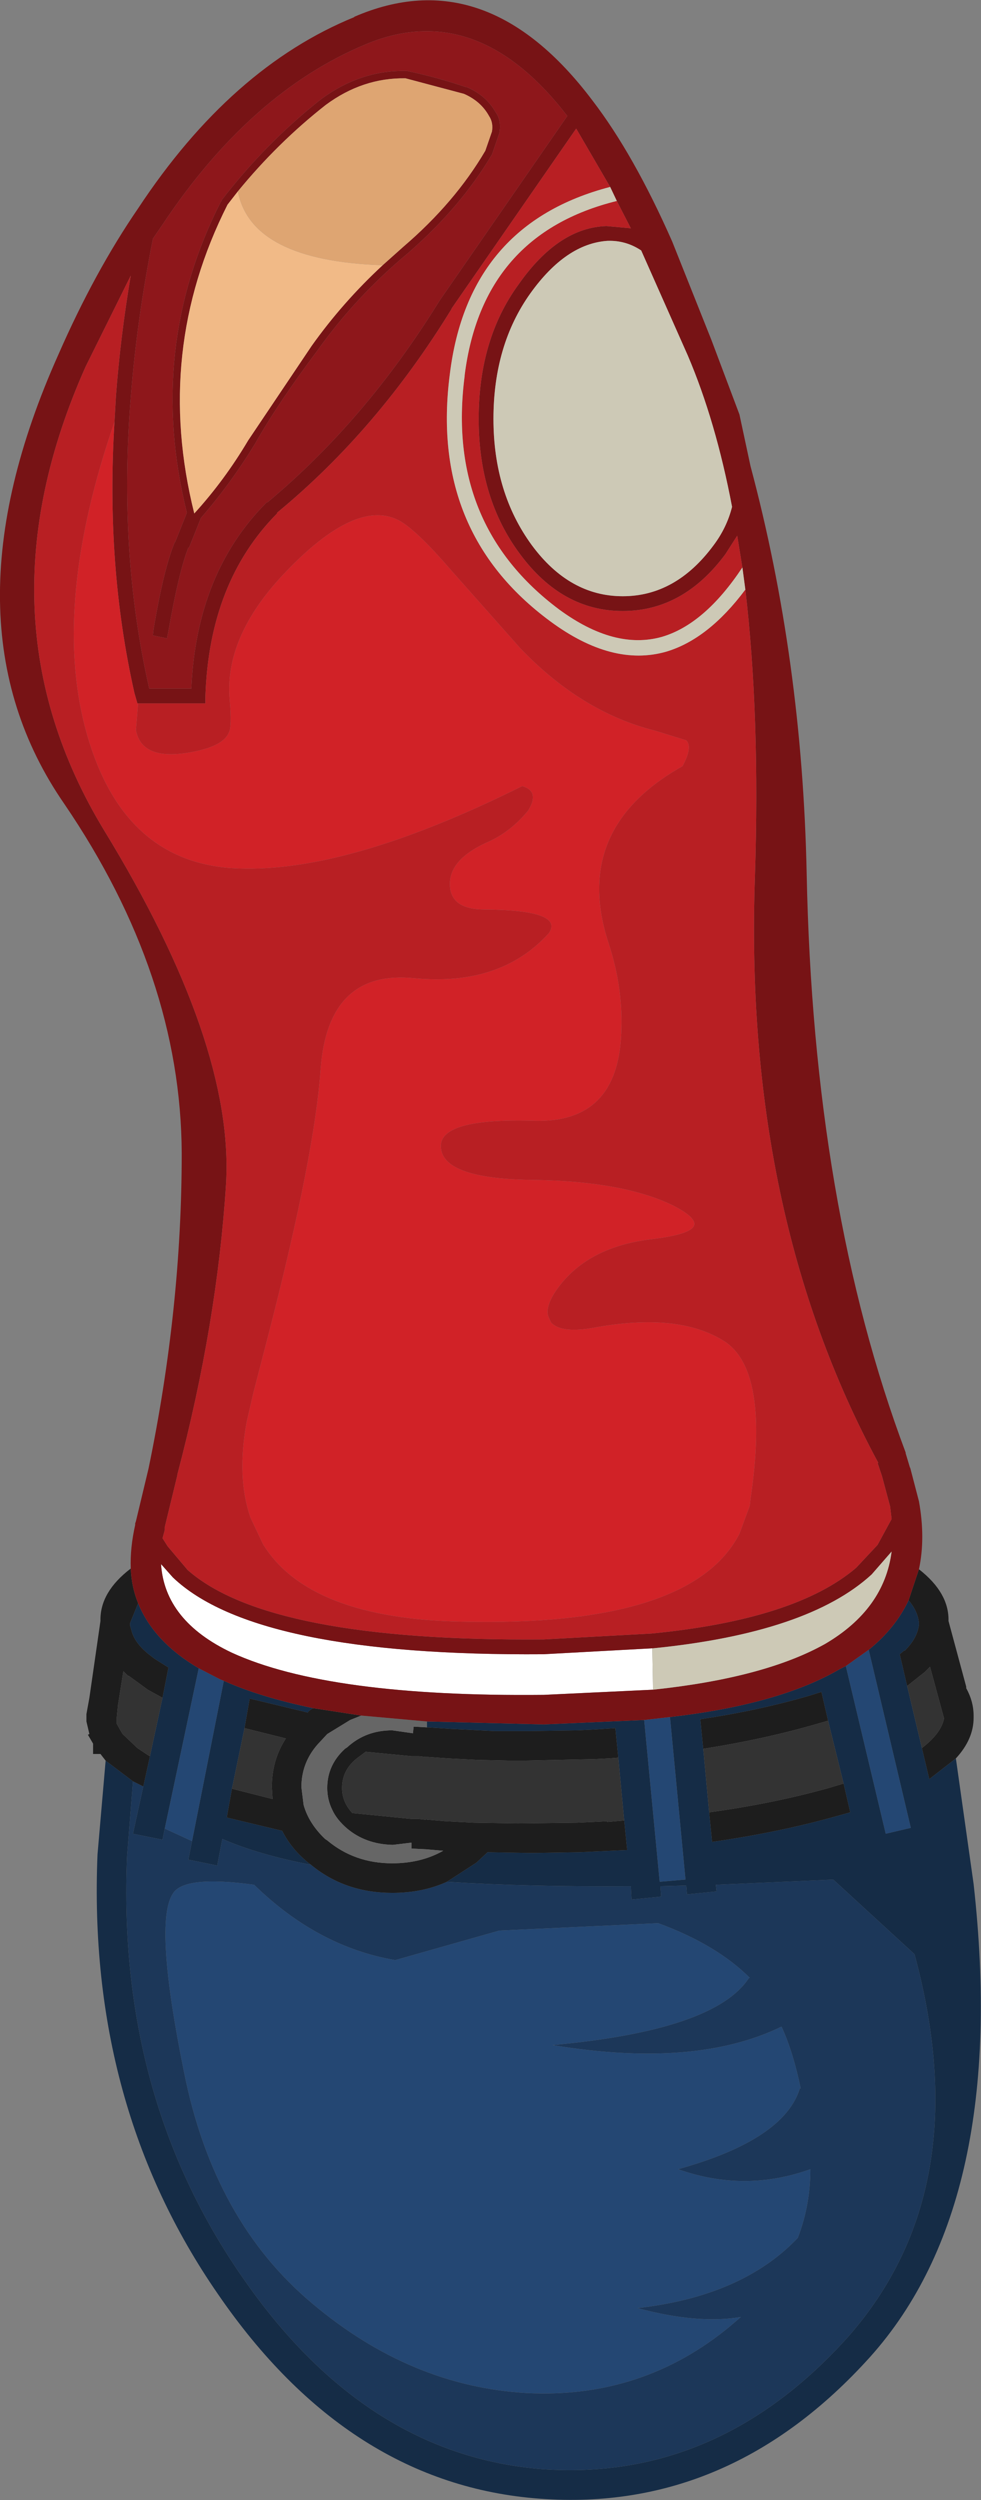 <?xml version="1.0" encoding="UTF-8" standalone="no"?>
<svg xmlns:ffdec="https://www.free-decompiler.com/flash" xmlns:xlink="http://www.w3.org/1999/xlink" ffdec:objectType="shape" height="169.2px" width="66.4px" xmlns="http://www.w3.org/2000/svg">
  <rect width="100%" height="100%" fill="#808080" stroke="none"/>
  <g transform="matrix(1.0, 0.0, 0.0, 1.0, 30.2, 133.85)">
    <path d="M14.0 -19.5 L6.6 -19.15 Q-7.95 -19.0 -14.5 -22.0 -19.05 -24.15 -19.3 -28.0 L-18.5 -27.1 Q-12.9 -21.75 6.6 -21.9 L13.95 -22.3 14.0 -19.5" fill="#ffffff" fill-rule="evenodd" stroke="none"/>
    <path d="M-16.75 -20.95 L-15.3 -20.2 -15.05 -20.1 -17.2 -9.25 -19.05 -10.1 -16.75 -20.95 M13.4 -17.45 L15.15 -17.65 16.2 -6.65 14.45 -6.5 13.4 -17.45 M27.05 -21.1 L28.6 -22.2 31.45 -10.15 29.75 -9.75 27.05 -21.1 M14.35 -3.7 Q18.3 -2.25 20.55 0.0 L20.5 0.0 Q18.2 3.55 7.2 4.55 16.85 6.15 22.7 3.3 23.5 5.05 24.0 7.5 L23.95 7.45 Q22.9 10.95 15.7 12.95 20.2 14.55 24.65 12.95 24.65 15.4 23.8 17.6 20.05 21.55 12.95 22.35 17.05 23.45 19.95 22.95 L19.25 23.55 Q13.3 28.5 5.45 28.1 -2.4 27.65 -9.05 22.05 -15.75 16.45 -17.75 6.35 -19.8 -3.75 -18.5 -5.7 -17.75 -6.95 -13.0 -6.3 -8.7 -2.1 -3.45 -1.2 L3.6 -3.2 14.35 -3.7" fill="#244773" fill-rule="evenodd" stroke="none"/>
    <path d="M0.05 -6.5 Q5.5 -6.15 12.5 -6.2 L12.55 -5.3 14.55 -5.5 14.5 -6.2 16.25 -6.25 16.3 -5.65 18.3 -5.85 18.25 -6.3 26.2 -6.65 31.7 -1.6 Q36.0 14.3 27.2 24.3 18.4 34.1 6.5 33.25 -5.5 32.3 -13.8 20.25 -22.3 8.0 -21.6 -8.25 L-21.2 -13.3 -20.5 -12.95 -21.2 -9.75 -19.2 -9.35 -19.05 -10.1 -17.2 -9.25 -17.45 -8.0 -15.5 -7.6 -15.15 -9.4 Q-12.75 -8.35 -9.15 -7.65 -6.85 -5.75 -3.65 -5.75 -1.6 -5.75 0.05 -6.5 M14.35 -3.7 L3.6 -3.2 -3.45 -1.2 Q-8.7 -2.1 -13.0 -6.3 -17.75 -6.95 -18.5 -5.7 -19.8 -3.75 -17.75 6.35 -15.75 16.45 -9.05 22.05 -2.4 27.65 5.45 28.1 13.3 28.5 19.25 23.55 L19.95 22.95 Q17.05 23.45 12.95 22.35 20.05 21.55 23.8 17.6 24.65 15.4 24.65 12.95 20.2 14.55 15.7 12.95 22.9 10.95 23.95 7.45 L24.0 7.5 Q23.5 5.05 22.7 3.3 16.85 6.15 7.2 4.55 18.2 3.55 20.5 0.0 L20.55 0.0 Q18.3 -2.25 14.35 -3.7" fill="#1c3759" fill-rule="evenodd" stroke="none"/>
    <path d="M-20.85 -25.35 Q-19.8 -22.75 -16.75 -20.95 L-19.05 -10.1 -19.2 -9.35 -21.2 -9.75 -20.5 -12.95 -20.05 -15.0 -19.2 -18.95 -18.8 -21.0 -19.75 -21.6 -20.2 -21.95 Q-21.1 -22.7 -21.3 -23.5 L-21.4 -23.85 -21.4 -23.9 -21.4 -24.0 -20.85 -25.35 M-15.05 -20.1 Q-12.6 -19.0 -9.0 -18.25 -9.2 -18.15 -9.35 -18.0 L-9.35 -17.95 -13.3 -18.9 -13.65 -16.9 -14.5 -12.8 -14.85 -10.85 -11.1 -9.95 Q-10.5 -8.75 -9.35 -7.8 L-9.15 -7.65 Q-12.75 -8.35 -15.15 -9.4 L-15.5 -7.6 -17.45 -8.0 -17.2 -9.25 -15.05 -20.1 M-1.3 -17.35 L6.6 -17.15 13.4 -17.45 14.45 -6.5 16.2 -6.65 15.15 -17.65 Q22.55 -18.5 26.65 -20.9 L27.05 -21.1 29.75 -9.75 31.45 -10.15 28.6 -22.2 Q30.4 -23.65 31.3 -25.55 31.9 -24.85 32.0 -24.05 L32.0 -24.0 32.0 -23.9 Q31.9 -23.0 31.05 -22.15 L31.0 -22.15 30.7 -21.9 31.2 -19.75 32.2 -15.55 32.7 -13.45 34.5 -14.85 35.7 -6.35 Q38.1 15.15 28.7 25.65 19.2 36.2 6.35 35.25 -6.6 34.3 -15.45 21.4 -24.3 8.6 -23.6 -8.35 L-23.05 -14.7 -21.2 -13.3 -21.6 -8.25 Q-22.3 8.0 -13.8 20.25 -5.5 32.3 6.5 33.25 18.4 34.1 27.2 24.3 36.0 14.3 31.7 -1.6 L26.2 -6.65 18.25 -6.3 18.3 -5.85 16.3 -5.65 16.25 -6.25 14.5 -6.2 14.55 -5.5 12.55 -5.3 12.5 -6.2 Q5.5 -6.15 0.05 -6.5 L2.05 -7.8 2.8 -8.5 5.65 -8.45 6.0 -8.45 9.0 -8.5 12.25 -8.65 12.05 -10.65 11.65 -14.9 11.45 -16.9 9.95 -16.8 9.9 -16.8 8.9 -16.75 5.7 -16.7 5.3 -16.7 3.25 -16.7 0.3 -16.85 -1.2 -16.95 -1.3 -16.95 -1.3 -17.35 M25.85 -17.4 L25.4 -19.35 24.6 -19.1 Q21.2 -18.1 17.2 -17.5 L17.4 -15.5 17.8 -11.2 18.0 -9.2 Q22.55 -9.85 26.45 -10.95 L27.35 -11.2 26.9 -13.15 25.85 -17.4" fill="#152c46" fill-rule="evenodd" stroke="none"/>
    <path d="M-21.35 -27.7 Q-21.3 -26.45 -20.85 -25.35 L-21.4 -24.0 -21.4 -23.9 -21.4 -23.85 -21.3 -23.5 Q-21.1 -22.7 -20.2 -21.95 L-19.75 -21.6 -18.8 -21.0 -19.2 -18.95 -20.2 -19.5 -21.5 -20.45 -21.5 -20.4 -21.85 -20.75 -22.2 -18.55 -22.2 -18.6 -22.3 -17.6 -22.3 -17.2 -22.05 -16.75 -21.9 -16.5 -20.9 -15.55 -20.15 -15.05 -20.05 -15.0 -20.5 -12.95 -21.2 -13.3 -23.05 -14.7 -23.4 -15.15 -23.9 -15.15 -23.9 -15.85 -24.25 -16.45 -24.15 -16.5 -24.35 -17.35 -24.35 -17.85 -24.15 -18.95 -23.4 -24.15 Q-23.45 -26.1 -21.35 -27.7 M-9.0 -18.25 L-5.75 -17.75 -6.5 -17.45 -8.05 -16.5 -8.7 -15.8 Q-9.8 -14.55 -9.8 -12.9 L-9.65 -11.7 Q-9.3 -10.45 -8.2 -9.4 L-8.05 -9.3 Q-6.2 -7.75 -3.65 -7.75 -1.7 -7.75 -0.2 -8.6 L-1.35 -8.7 -2.35 -8.75 -2.35 -9.15 -3.6 -9.0 -3.65 -9.0 Q-5.45 -9.05 -6.7 -10.1 -7.4 -10.7 -7.7 -11.35 -8.05 -12.05 -8.05 -12.85 -8.05 -14.4 -6.85 -15.5 L-6.7 -15.6 Q-5.45 -16.75 -3.65 -16.75 L-2.25 -16.55 -2.2 -17.0 -1.3 -16.95 -1.2 -16.95 0.3 -16.85 3.25 -16.7 5.3 -16.7 5.7 -16.7 8.9 -16.75 9.9 -16.8 9.95 -16.8 11.45 -16.9 11.65 -14.9 11.0 -14.85 10.0 -14.8 9.95 -14.8 5.3 -14.7 4.25 -14.7 2.1 -14.75 0.15 -14.85 -1.25 -14.95 -1.3 -14.95 -1.35 -14.95 -1.4 -14.95 -1.85 -15.0 -2.3 -15.0 -2.35 -15.0 -5.45 -15.3 -6.05 -14.85 Q-7.05 -14.05 -7.05 -12.85 -7.05 -11.9 -6.35 -11.15 L-2.3 -10.75 -2.2 -10.75 -1.85 -10.75 -1.4 -10.7 -1.3 -10.75 -1.3 -10.7 -1.2 -10.7 -0.05 -10.6 1.85 -10.5 4.85 -10.45 8.85 -10.5 9.9 -10.55 9.95 -10.55 10.9 -10.6 10.9 -10.55 12.05 -10.65 12.25 -8.65 9.0 -8.5 6.0 -8.45 5.65 -8.45 2.8 -8.5 2.05 -7.8 0.05 -6.5 Q-1.6 -5.75 -3.65 -5.75 -6.85 -5.75 -9.15 -7.65 L-9.35 -7.8 Q-10.5 -8.75 -11.1 -9.95 L-14.85 -10.85 -14.5 -12.8 -11.75 -12.1 -11.8 -12.9 Q-11.8 -14.75 -10.85 -16.2 L-13.65 -16.9 -13.3 -18.9 -9.35 -17.95 -9.35 -18.0 Q-9.2 -18.15 -9.0 -18.25 M31.3 -25.55 L32.0 -27.65 Q34.05 -26.05 34.0 -24.15 L35.2 -19.7 35.2 -19.6 Q35.7 -18.7 35.7 -17.75 L35.7 -17.65 35.7 -17.6 Q35.7 -16.15 34.5 -14.85 L32.7 -13.45 32.2 -15.55 Q33.5 -16.55 33.7 -17.55 L32.75 -21.05 32.4 -20.7 31.2 -19.75 30.7 -21.9 31.0 -22.15 31.05 -22.15 Q31.9 -23.0 32.0 -23.9 L32.0 -24.0 32.0 -24.05 Q31.9 -24.85 31.3 -25.55 M17.4 -15.5 L17.2 -17.5 Q21.2 -18.1 24.6 -19.1 L25.4 -19.35 25.85 -17.4 25.15 -17.2 Q21.55 -16.15 17.4 -15.5 M26.9 -13.15 L27.35 -11.2 26.45 -10.95 Q22.55 -9.85 18.0 -9.2 L17.8 -11.2 Q22.15 -11.8 25.9 -12.85 L26.9 -13.15" fill="#1d1d1d" fill-rule="evenodd" stroke="none"/>
    <path d="M25.85 -17.4 L26.9 -13.15 25.9 -12.85 Q22.15 -11.8 17.8 -11.2 L17.4 -15.5 Q21.55 -16.15 25.15 -17.2 L25.85 -17.4 M12.05 -10.65 L10.9 -10.55 10.9 -10.6 9.95 -10.55 9.9 -10.55 8.85 -10.5 4.85 -10.45 1.85 -10.5 -0.05 -10.6 -1.2 -10.7 -1.3 -10.7 -1.3 -10.75 -1.4 -10.7 -1.85 -10.75 -2.2 -10.75 -2.3 -10.75 -6.35 -11.15 Q-7.05 -11.9 -7.05 -12.85 -7.05 -14.05 -6.05 -14.85 L-5.45 -15.3 -2.35 -15.0 -2.3 -15.0 -1.85 -15.0 -1.4 -14.95 -1.35 -14.95 -1.3 -14.95 -1.25 -14.95 0.15 -14.85 2.1 -14.75 4.25 -14.7 5.3 -14.7 9.95 -14.8 10.0 -14.8 11.0 -14.85 11.65 -14.9 12.05 -10.65 M31.2 -19.75 L32.4 -20.7 32.75 -21.05 33.7 -17.55 Q33.5 -16.55 32.2 -15.55 L31.2 -19.75 M-20.05 -15.0 L-20.15 -15.05 -20.9 -15.55 -21.9 -16.5 -22.05 -16.75 -22.3 -17.2 -22.3 -17.6 -22.2 -18.6 -22.2 -18.55 -21.85 -20.75 -21.5 -20.4 -21.5 -20.45 -20.2 -19.5 -19.2 -18.95 -20.05 -15.0 M-13.65 -16.9 L-10.85 -16.2 Q-11.8 -14.75 -11.8 -12.9 L-11.75 -12.1 -14.5 -12.8 -13.65 -16.9" fill="#333333" fill-rule="evenodd" stroke="none"/>
    <path d="M-5.75 -17.75 L-1.3 -17.35 -1.3 -16.95 -2.2 -17.0 -2.25 -16.55 -3.65 -16.75 Q-5.45 -16.75 -6.7 -15.6 L-6.85 -15.5 Q-8.05 -14.4 -8.05 -12.85 -8.05 -12.05 -7.7 -11.35 -7.4 -10.7 -6.7 -10.1 -5.45 -9.05 -3.65 -9.0 L-3.6 -9.0 -2.35 -9.15 -2.35 -8.75 -1.35 -8.7 -0.2 -8.6 Q-1.7 -7.75 -3.65 -7.75 -6.2 -7.75 -8.05 -9.3 L-8.2 -9.4 Q-9.3 -10.45 -9.65 -11.7 L-9.8 -12.9 Q-9.8 -14.55 -8.7 -15.8 L-8.05 -16.5 -6.5 -17.45 -5.75 -17.75" fill="#666666" fill-rule="evenodd" stroke="none"/>
    <path d="M1.4 -127.95 Q2.7 -127.4 3.35 -126.25 3.75 -125.7 3.6 -124.85 L3.1 -123.4 Q1.0 -119.85 -2.55 -116.75 -6.1 -113.8 -8.7 -110.15 -11.4 -106.55 -12.95 -103.8 -14.6 -101.1 -16.6 -98.8 L-17.4 -96.8 -17.45 -96.8 Q-18.1 -95.15 -18.8 -91.15 L-18.9 -90.65 -19.85 -90.85 -19.8 -91.3 Q-19.1 -95.45 -18.35 -97.2 L-18.35 -97.15 -17.55 -99.15 Q-20.3 -110.25 -15.25 -120.2 L-15.2 -120.25 -15.2 -120.3 Q-12.2 -124.2 -8.45 -127.15 -5.8 -129.1 -2.75 -129.05 L-2.65 -129.05 Q-0.55 -128.6 1.35 -127.95 L1.4 -127.95 M-4.3 -115.9 L-2.9 -117.15 Q0.6 -120.15 2.65 -123.65 L3.1 -124.95 Q3.2 -125.55 2.9 -126.0 2.35 -127.0 1.2 -127.5 L-2.75 -128.55 Q-5.65 -128.6 -8.15 -126.75 -11.4 -124.2 -14.1 -120.9 L-14.8 -120.0 Q-19.8 -110.1 -17.05 -99.1 -15.0 -101.35 -13.4 -104.05 L-9.1 -110.45 Q-7.0 -113.4 -4.3 -115.9 M13.2 -116.9 Q12.15 -117.6 10.9 -117.55 8.1 -117.35 5.7 -114.0 3.2 -110.5 3.2 -105.5 3.2 -100.5 5.8 -96.95 8.35 -93.5 11.95 -93.5 15.55 -93.5 18.1 -96.95 19.0 -98.15 19.35 -99.55 18.25 -105.35 16.35 -109.8 L13.2 -116.9 M20.05 -95.45 L19.7 -97.6 18.9 -96.35 Q16.05 -92.5 11.95 -92.5 7.85 -92.5 5.0 -96.35 2.2 -100.1 2.2 -105.5 2.2 -110.9 4.9 -114.6 7.6 -118.45 10.85 -118.55 L12.5 -118.4 11.55 -120.25 11.1 -121.2 8.8 -125.15 0.35 -112.95 0.4 -113.0 Q-4.65 -104.75 -11.45 -99.15 L-11.45 -99.1 Q-16.05 -94.45 -16.3 -86.7 L-16.3 -86.25 -20.85 -86.25 -20.9 -86.25 -21.0 -86.6 -21.1 -86.95 Q-23.05 -95.6 -22.45 -105.3 L-22.35 -107.05 Q-22.05 -111.05 -21.35 -115.2 L-24.4 -109.05 Q-31.95 -92.15 -23.15 -77.65 -14.35 -63.25 -14.9 -53.75 -15.5 -44.3 -18.2 -34.05 L-18.2 -34.0 -19.05 -30.5 -19.05 -30.45 -19.05 -30.3 -19.2 -29.75 -18.85 -29.2 -17.5 -27.6 Q-12.0 -22.75 6.6 -22.9 L13.9 -23.3 Q23.65 -24.25 27.75 -27.75 L29.2 -29.3 30.15 -31.05 30.05 -31.9 29.5 -33.95 29.2 -34.85 29.25 -34.85 Q20.1 -51.8 20.9 -74.55 21.25 -85.45 20.25 -93.95 L20.05 -95.45 M-21.35 -27.7 Q-21.4 -29.1 -21.05 -30.65 L-21.05 -30.75 -21.0 -30.9 -20.15 -34.45 Q-17.9 -45.3 -17.9 -55.8 -17.95 -67.85 -25.85 -79.45 -34.35 -91.75 -26.25 -109.85 -23.8 -115.45 -20.85 -119.75 -14.55 -129.3 -6.2 -132.7 L-6.25 -132.7 Q2.7 -136.6 9.9 -127.05 12.7 -123.4 15.3 -117.5 L17.95 -110.85 19.85 -105.8 20.6 -102.3 Q24.1 -89.2 24.4 -74.75 24.85 -52.2 31.1 -35.55 L31.1 -35.5 31.4 -34.5 31.4 -34.55 32.0 -32.25 Q32.45 -29.75 32.0 -27.65 L31.3 -25.55 Q30.4 -23.65 28.6 -22.2 L27.05 -21.1 26.65 -20.9 Q22.55 -18.5 15.15 -17.65 L13.4 -17.45 6.6 -17.15 -1.3 -17.35 -5.75 -17.75 -9.0 -18.25 Q-12.6 -19.0 -15.05 -20.1 L-15.3 -20.2 -16.75 -20.95 Q-19.8 -22.75 -20.85 -25.35 -21.3 -26.45 -21.35 -27.7 M14.0 -19.5 Q21.55 -20.3 25.65 -22.6 29.65 -24.95 30.15 -28.85 L28.8 -27.3 Q24.5 -23.35 14.0 -22.3 L13.95 -22.3 6.6 -21.9 Q-12.9 -21.75 -18.5 -27.1 L-19.3 -28.0 Q-19.05 -24.15 -14.5 -22.0 -7.95 -19.0 6.6 -19.15 L14.0 -19.5 M-5.45 -130.85 Q-13.25 -127.6 -19.2 -118.65 L-19.85 -117.7 Q-20.95 -112.15 -21.35 -106.95 -22.2 -96.5 -20.1 -87.25 L-17.25 -87.25 Q-16.9 -95.1 -12.15 -99.85 L-12.1 -99.85 Q-5.45 -105.4 -0.45 -113.5 L8.2 -126.0 Q2.05 -134.0 -5.45 -130.85" fill="#771315" fill-rule="evenodd" stroke="none"/>
    <path d="M1.4 -127.95 L1.35 -127.95 Q-0.55 -128.6 -2.65 -129.05 L-2.75 -129.05 Q-5.8 -129.1 -8.45 -127.15 -12.2 -124.2 -15.2 -120.3 L-15.2 -120.25 -15.25 -120.2 Q-20.3 -110.25 -17.55 -99.15 L-18.35 -97.15 -18.35 -97.2 Q-19.1 -95.45 -19.8 -91.3 L-19.85 -90.85 -18.9 -90.65 -18.8 -91.15 Q-18.1 -95.15 -17.45 -96.8 L-17.4 -96.8 -16.6 -98.8 Q-14.6 -101.1 -12.95 -103.8 -11.4 -106.55 -8.7 -110.15 -6.1 -113.8 -2.55 -116.75 1.0 -119.85 3.1 -123.4 L3.6 -124.85 Q3.75 -125.7 3.35 -126.25 2.7 -127.4 1.4 -127.95 M-5.45 -130.85 Q2.05 -134.0 8.2 -126.0 L-0.45 -113.5 Q-5.45 -105.4 -12.1 -99.85 L-12.15 -99.85 Q-16.9 -95.1 -17.25 -87.25 L-20.1 -87.25 Q-22.2 -96.5 -21.35 -106.95 -20.95 -112.15 -19.85 -117.7 L-19.2 -118.65 Q-13.25 -127.6 -5.45 -130.85" fill="#8e171b" fill-rule="evenodd" stroke="none"/>
    <path d="M11.55 -120.25 L12.5 -118.4 10.85 -118.55 Q7.6 -118.45 4.9 -114.6 2.2 -110.9 2.2 -105.5 2.2 -100.1 5.0 -96.35 7.85 -92.5 11.95 -92.5 16.05 -92.5 18.9 -96.35 L19.7 -97.6 20.05 -95.45 Q17.5 -91.6 14.6 -90.75 11.4 -89.85 7.65 -92.6 -0.05 -98.35 1.25 -108.4 L1.25 -108.45 Q2.45 -118.0 11.55 -120.25 M20.25 -93.95 Q21.25 -85.45 20.9 -74.55 20.1 -51.8 29.25 -34.85 L29.2 -34.85 29.5 -33.95 30.05 -31.9 30.15 -31.05 29.2 -29.3 27.75 -27.75 Q23.65 -24.25 13.9 -23.3 L6.6 -22.9 Q-12.0 -22.75 -17.5 -27.6 L-18.85 -29.2 -19.2 -29.75 -19.05 -30.3 -19.05 -30.45 -19.05 -30.5 -18.2 -34.0 -18.2 -34.05 Q-15.5 -44.3 -14.9 -53.75 -14.35 -63.25 -23.15 -77.65 -31.95 -92.15 -24.4 -109.05 L-21.35 -115.2 Q-22.05 -111.05 -22.35 -107.05 L-22.45 -105.3 Q-26.65 -93.15 -24.45 -84.65 -22.1 -75.65 -14.55 -75.1 -7.0 -74.6 5.15 -80.65 6.35 -80.3 5.55 -79.0 4.45 -77.65 3.0 -76.95 0.3 -75.8 0.25 -74.1 0.2 -72.3 2.6 -72.3 8.0 -72.25 6.95 -70.7 3.7 -67.1 -2.15 -67.65 -8.0 -68.25 -8.5 -61.5 -8.9 -55.75 -11.95 -43.85 L-13.05 -39.6 -13.5 -37.65 Q-14.2 -33.9 -13.25 -31.15 L-12.4 -29.35 Q-9.3 -24.3 1.1 -24.1 16.6 -23.75 19.85 -30.05 L20.55 -31.95 20.6 -32.4 Q21.9 -41.15 18.8 -43.1 15.7 -45.05 10.0 -44.0 7.8 -43.6 7.1 -44.35 L6.9 -44.8 Q6.75 -45.4 7.3 -46.3 8.0 -47.4 9.05 -48.2 10.95 -49.65 14.0 -50.0 16.85 -50.35 16.8 -51.05 16.75 -51.55 15.4 -52.25 12.05 -53.9 6.0 -54.0 -0.15 -54.05 -0.35 -56.15 -0.6 -58.2 6.0 -58.0 11.6 -57.85 11.85 -63.9 12.0 -66.95 11.0 -70.0 8.45 -77.75 16.0 -82.0 16.7 -83.3 16.25 -83.75 L14.15 -84.4 Q9.15 -85.65 5.0 -90.0 L0.3 -95.3 Q-1.85 -97.8 -3.05 -98.55 -6.0 -100.3 -11.0 -95.0 -15.05 -90.7 -14.65 -86.45 -14.5 -84.7 -14.7 -84.3 -15.05 -83.4 -17.0 -83.0 -20.6 -82.25 -21.0 -84.45 L-20.85 -86.25 -16.3 -86.25 -16.3 -86.7 Q-16.05 -94.45 -11.45 -99.1 L-11.45 -99.15 Q-4.65 -104.75 0.4 -113.0 L0.35 -112.95 8.8 -125.15 11.1 -121.2 Q1.5 -118.7 0.25 -108.55 -1.15 -97.85 7.05 -91.8 11.25 -88.7 14.9 -89.75 17.75 -90.6 20.25 -93.95" fill="#b81f23" fill-rule="evenodd" stroke="none"/>
    <path d="M-22.45 -105.3 Q-23.05 -95.6 -21.1 -86.95 L-21.0 -86.6 -20.9 -86.25 -20.85 -86.25 -21.0 -84.45 Q-20.6 -82.25 -17.0 -83.0 -15.05 -83.4 -14.7 -84.3 -14.5 -84.7 -14.65 -86.45 -15.05 -90.7 -11.0 -95.0 -6.0 -100.3 -3.05 -98.55 -1.85 -97.8 0.3 -95.3 L5.0 -90.0 Q9.15 -85.65 14.15 -84.4 L16.25 -83.75 Q16.7 -83.3 16.0 -82.0 8.45 -77.75 11.0 -70.0 12.0 -66.95 11.85 -63.9 11.6 -57.85 6.0 -58.0 -0.6 -58.2 -0.35 -56.15 -0.15 -54.05 6.0 -54.0 12.05 -53.9 15.4 -52.25 16.75 -51.55 16.8 -51.05 16.85 -50.35 14.0 -50.0 10.95 -49.65 9.05 -48.2 8.0 -47.4 7.3 -46.3 6.75 -45.4 6.9 -44.8 L7.1 -44.35 Q7.8 -43.6 10.0 -44.0 15.7 -45.05 18.8 -43.1 21.9 -41.15 20.6 -32.4 L20.55 -31.95 19.85 -30.05 Q16.6 -23.75 1.1 -24.1 -9.3 -24.3 -12.4 -29.35 L-13.25 -31.15 Q-14.2 -33.9 -13.5 -37.65 L-13.05 -39.6 -11.95 -43.85 Q-8.9 -55.75 -8.5 -61.5 -8.0 -68.25 -2.15 -67.65 3.7 -67.1 6.95 -70.7 8.0 -72.25 2.6 -72.3 0.2 -72.3 0.25 -74.1 0.3 -75.8 3.0 -76.95 4.45 -77.65 5.55 -79.0 6.35 -80.3 5.15 -80.65 -7.0 -74.6 -14.55 -75.1 -22.1 -75.65 -24.45 -84.65 -26.65 -93.15 -22.45 -105.3" fill="#d12227" fill-rule="evenodd" stroke="none"/>
    <path d="M13.2 -116.9 L16.35 -109.8 Q18.25 -105.35 19.35 -99.55 19.0 -98.15 18.1 -96.95 15.55 -93.5 11.95 -93.5 8.35 -93.5 5.8 -96.95 3.2 -100.5 3.2 -105.5 3.2 -110.5 5.7 -114.0 8.1 -117.35 10.9 -117.55 12.15 -117.6 13.2 -116.9 M20.05 -95.45 L20.25 -93.95 Q17.75 -90.6 14.9 -89.75 11.25 -88.7 7.05 -91.8 -1.15 -97.85 0.25 -108.55 1.5 -118.7 11.1 -121.2 L11.55 -120.25 Q2.45 -118.0 1.25 -108.45 L1.25 -108.4 Q-0.05 -98.35 7.65 -92.6 11.4 -89.85 14.6 -90.75 17.5 -91.6 20.05 -95.45 M13.95 -22.3 L14.0 -22.3 Q24.5 -23.35 28.8 -27.3 L30.15 -28.85 Q29.65 -24.95 25.65 -22.6 21.55 -20.3 14.0 -19.5 L13.95 -22.3" fill="#cdc9b6" fill-rule="evenodd" stroke="none"/>
    <path d="M-14.1 -120.9 Q-11.4 -124.2 -8.15 -126.75 -5.65 -128.6 -2.75 -128.55 L1.2 -127.5 Q2.35 -127.0 2.9 -126.0 3.2 -125.55 3.1 -124.95 L2.65 -123.65 Q0.6 -120.15 -2.9 -117.15 L-4.3 -115.9 Q-13.2 -116.2 -14.1 -120.9" fill="#dea572" fill-rule="evenodd" stroke="none"/>
    <path d="M-4.3 -115.9 Q-7.0 -113.4 -9.1 -110.45 L-13.4 -104.05 Q-15.0 -101.35 -17.05 -99.1 -19.8 -110.1 -14.8 -120.0 L-14.1 -120.9 Q-13.2 -116.2 -4.3 -115.9" fill="#f1ba87" fill-rule="evenodd" stroke="none"/>
  </g>
</svg>
